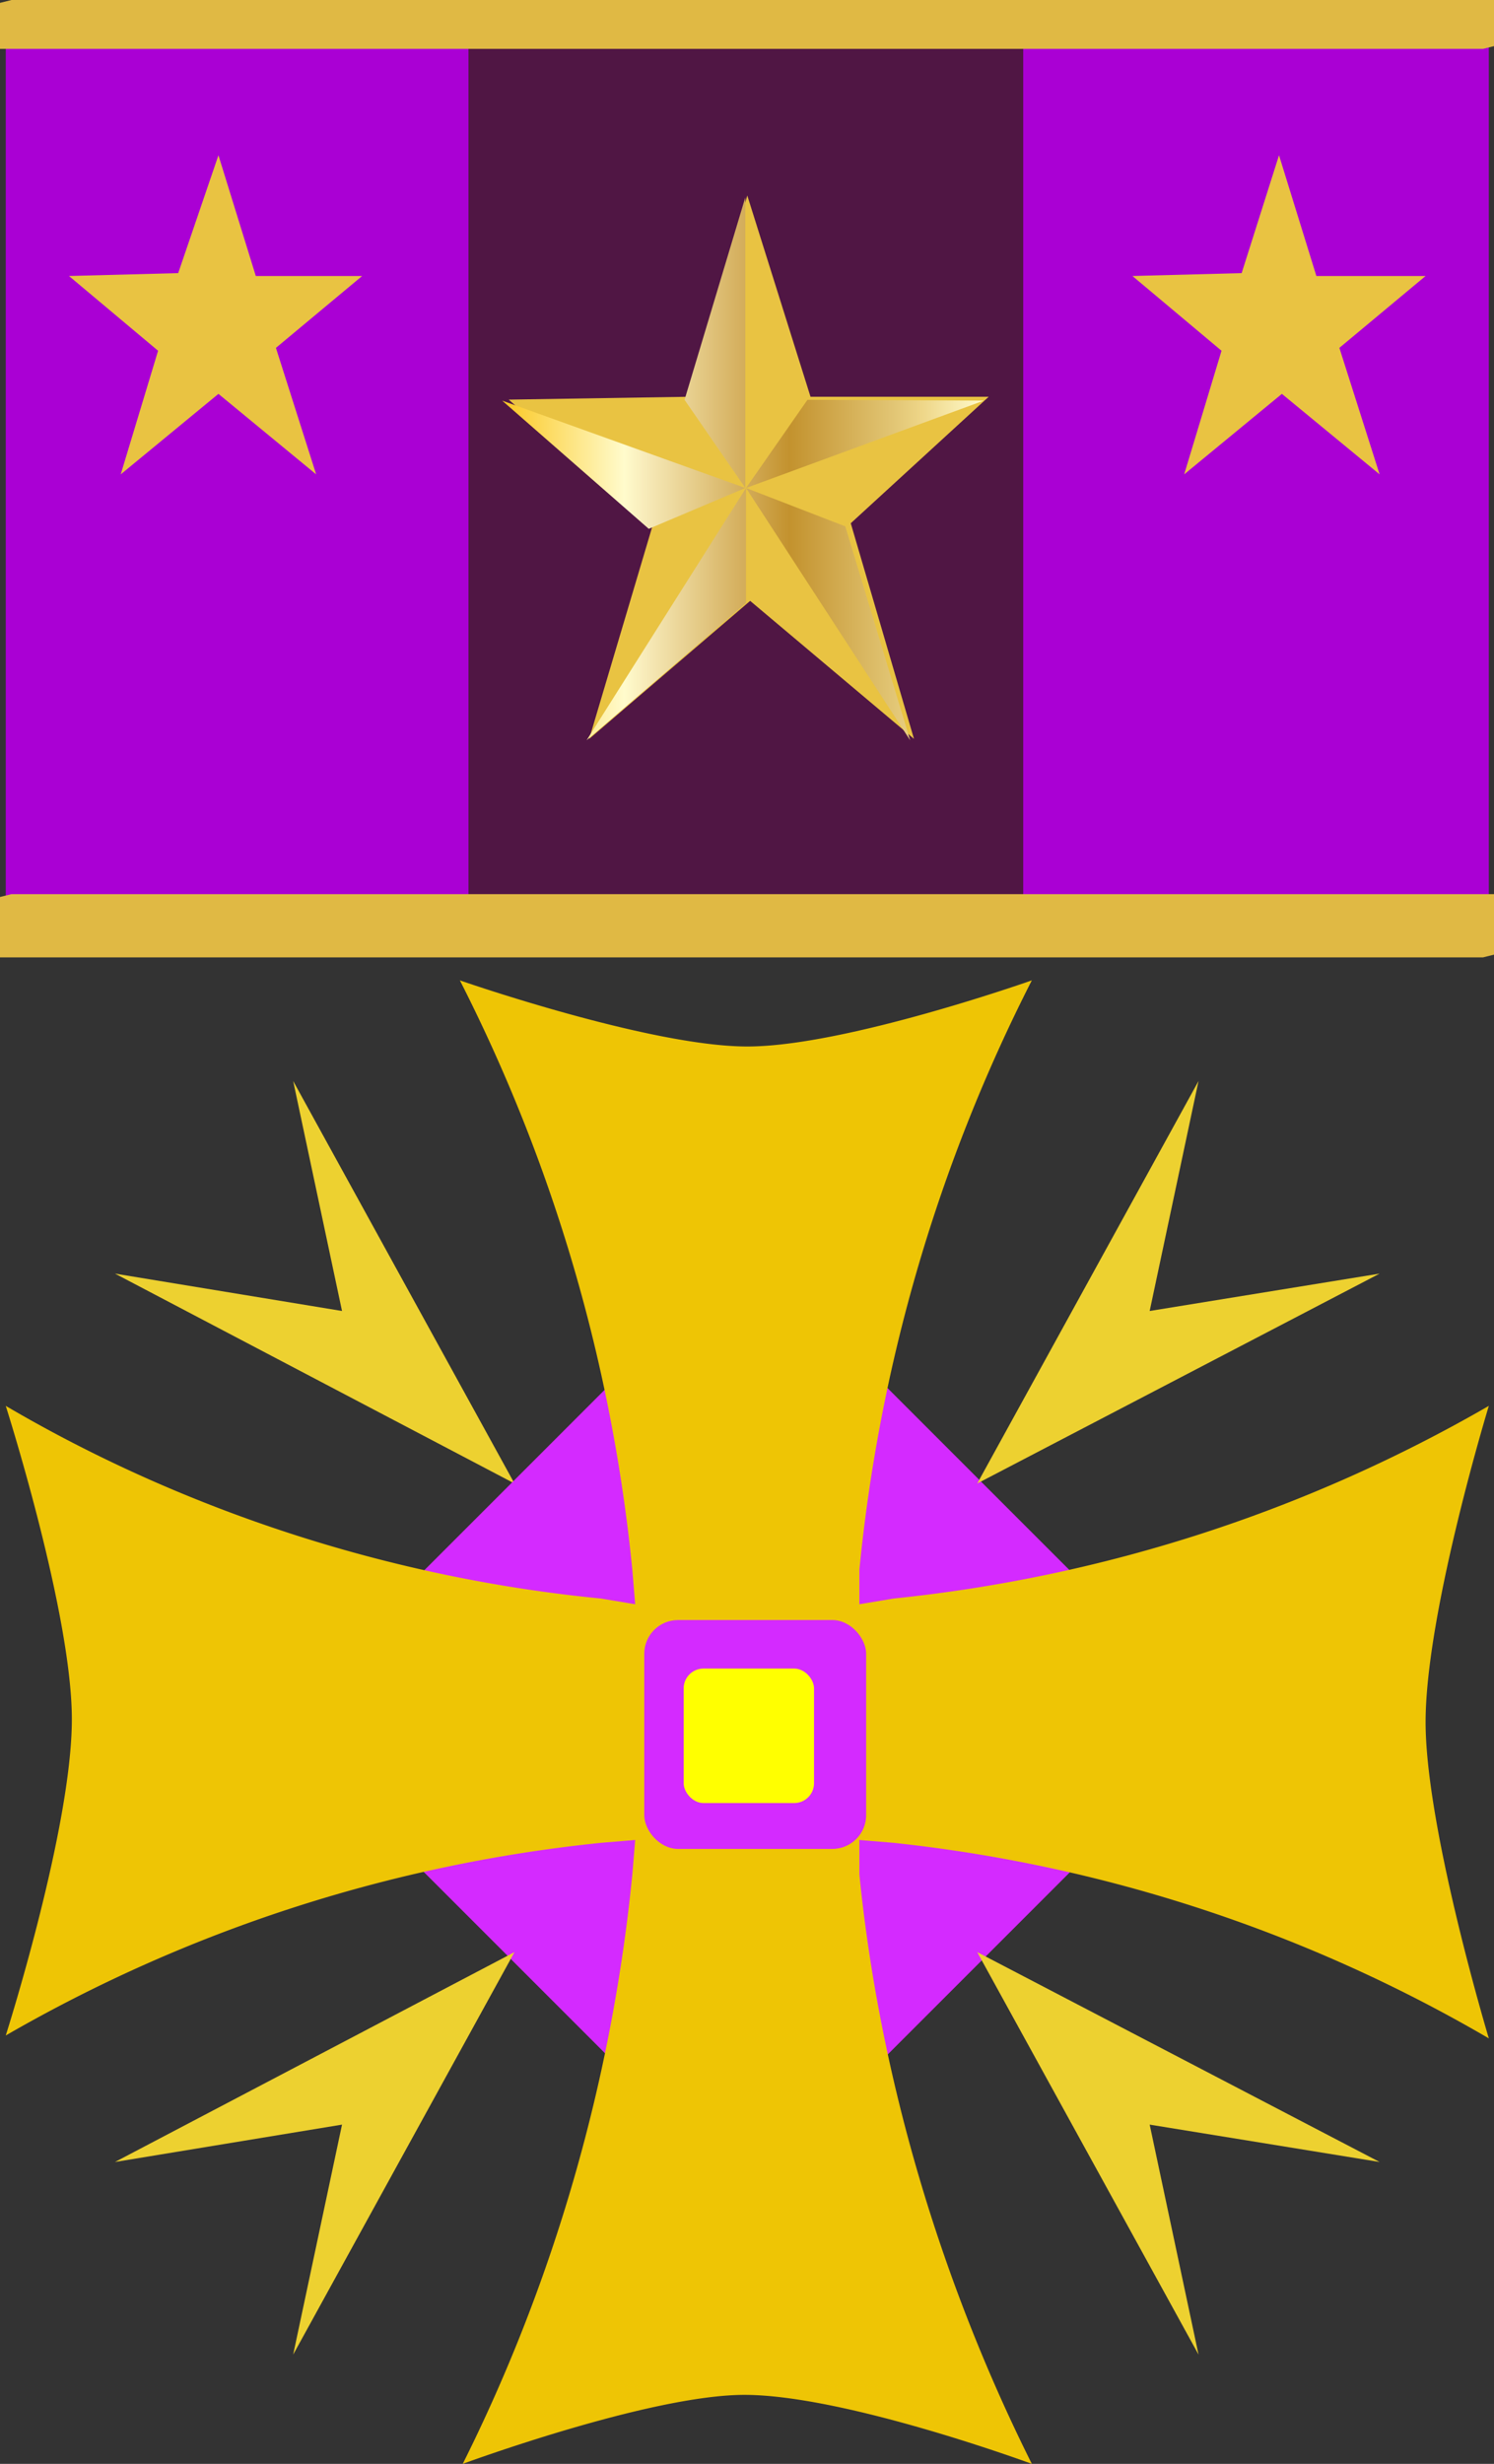 <svg xmlns="http://www.w3.org/2000/svg" xmlns:xlink="http://www.w3.org/1999/xlink" viewBox="0 0 5.198 8.57"><rect x="0" y="0" width="5.198" height="8.57" fill="#333333" stroke="none"/><defs><linearGradient xlink:href="#a" id="f" gradientUnits="userSpaceOnUse" gradientTransform="translate(.02 -.55)" x1="113.505" y1="72.665" x2="120.633" y2="72.665"/><radialGradient gradientUnits="userSpaceOnUse" r="29.031" cy="106.312" cx="48.095" id="a"><stop offset="0.006" stop-color="#fbc926"/><stop offset="0.253" stop-color="#fffbcc"/><stop offset="0.299" stop-color="#f7eab8"/><stop offset="0.39" stop-color="#e7cf8e"/><stop offset="0.516" stop-color="#d1a954"/><stop offset="0.596" stop-color="#c3922e"/><stop offset="0.814" stop-color="#e2c675"/><stop offset="0.871" stop-color="#eed688"/><stop offset="1" stop-color="#fffbcc"/></radialGradient><linearGradient xlink:href="#a" id="b" gradientUnits="userSpaceOnUse" gradientTransform="translate(.02 -.55)" x1="113.505" y1="72.665" x2="120.633" y2="72.665"/><linearGradient xlink:href="#a" id="c" gradientUnits="userSpaceOnUse" gradientTransform="translate(.02 -.55)" x1="113.505" y1="72.665" x2="120.633" y2="72.665"/><linearGradient xlink:href="#a" id="d" gradientUnits="userSpaceOnUse" gradientTransform="translate(.02 -.55)" x1="113.505" y1="72.665" x2="120.633" y2="72.665"/><linearGradient xlink:href="#a" id="e" gradientUnits="userSpaceOnUse" gradientTransform="translate(.02 -.55)" x1="113.505" y1="72.665" x2="120.633" y2="72.665"/></defs><g transform="translate(-110.78 -138.29)"><path d="M112.57 143.45l-1.39-.73.79.13-.17-.8z" fill="#edd130" fill-rule="evenodd"/><rect transform="rotate(45)" ry="0" y="20.683" x="181.025" height="2.331" width="2.331" fill="#d42aff" fill-rule="evenodd"/><path d="M112.39 146.86c.32-.64.52-1.34.59-2.05l.01-.12-.12.01a5.2 5.2 0 0 0-2.07.67s.23-.72.23-1.1c0-.37-.23-1.09-.23-1.09.63.37 1.35.6 2.07.67l.12.02-.01-.12a5.76 5.76 0 0 0-.6-2.05s.66.23 1 .23c.34 0 .99-.23.99-.23a5.75 5.75 0 0 0-.6 2.05v.12l.12-.02a5.2 5.2 0 0 0 2.07-.67s-.22.72-.22 1.1c0 .37.22 1.1.22 1.1a5.2 5.2 0 0 0-2.07-.68l-.12-.01v.12c.07.7.28 1.41.6 2.05 0 0-.65-.24-1-.24-.33 0-.98.24-.98.24z" fill="#eec505"/><g transform="matrix(1.731 0 0 1.727 -59.94 -51.53)" fill="#d42aff" fill-rule="evenodd"><rect width="0.446" height="0.461" x="99.92" y="113.176" ry="0.068"/><rect width="0.222" height="0.274" x="100.032" y="113.269" ry="0.04"/></g><g transform="matrix(1.017 0 0 1.015 11.54 29.22)" fill="#ff0" fill-rule="evenodd"><rect width="0.446" height="0.461" x="99.92" y="113.176" ry="0.068"/><rect width="0.222" height="0.274" x="100.032" y="113.269" ry="0.04"/></g><path fill="#aa00d4" fill-rule="evenodd" d="M110.8 138.33h5.16v3.28h-5.16z"/><path fill="#501644" fill-rule="evenodd" d="M112.41 138.33h1.93v3.28h-1.93z"/><path d="M110.82 138.29h5.16v.16l-.04.01h-5.16v-.16l.04-.01z" fill="#e0b944"/><path d="M113.18 139.67l.2-.7.22.7h.62l-.48.44.22.75-.57-.48-.56.48.22-.74-.5-.44z" fill="#e9c342" fill-rule="evenodd"/><path d="M117.13 73.76l-2.36 1.68 2.36-3.09z" fill="url(#b)" transform="matrix(.235 0 0 .284 85.85 119.44)"/><path d="M117.12 72.35l-1.43.5-2.17-1.57z" fill="url(#c)" transform="matrix(.235 0 0 .284 85.85 119.44)"/><path d="M117.12 72.35l-.9-1.08.9-2.48z" fill="url(#d)" transform="matrix(.235 0 0 .284 85.85 119.44)"/><path d="M118.04 71.27l2.61.01-3.52 1.07z" fill="url(#e)" transform="matrix(.235 0 0 .284 85.85 119.44)"/><path d="M118.6 72.82l.96 2.62-2.43-3.09z" fill="url(#f)" transform="matrix(.235 0 0 .284 85.85 119.44)"/><g fill="#e9c342" fill-rule="evenodd"><path d="M111.4 139.24l.14-.41.13.42h.37l-.3.25.14.44-.34-.28-.34.28.13-.43-.31-.26zM115.1 139.24l.13-.41.13.42h.38l-.3.25.14.44-.34-.28-.34.28.13-.43-.31-.26z"/></g><path d="M110.82 141.4h5.16v.21l-.04.01h-5.16v-.21l.04-.01z" fill="#e0b944"/><path d="M114.18 143.45l1.4-.73-.8.13.17-.8zM112.57 145.08l-1.39.73.79-.13-.17.8zM114.18 145.08l1.4.73-.8-.13.17.8z" fill="#edd130" fill-rule="evenodd"/></g></svg>